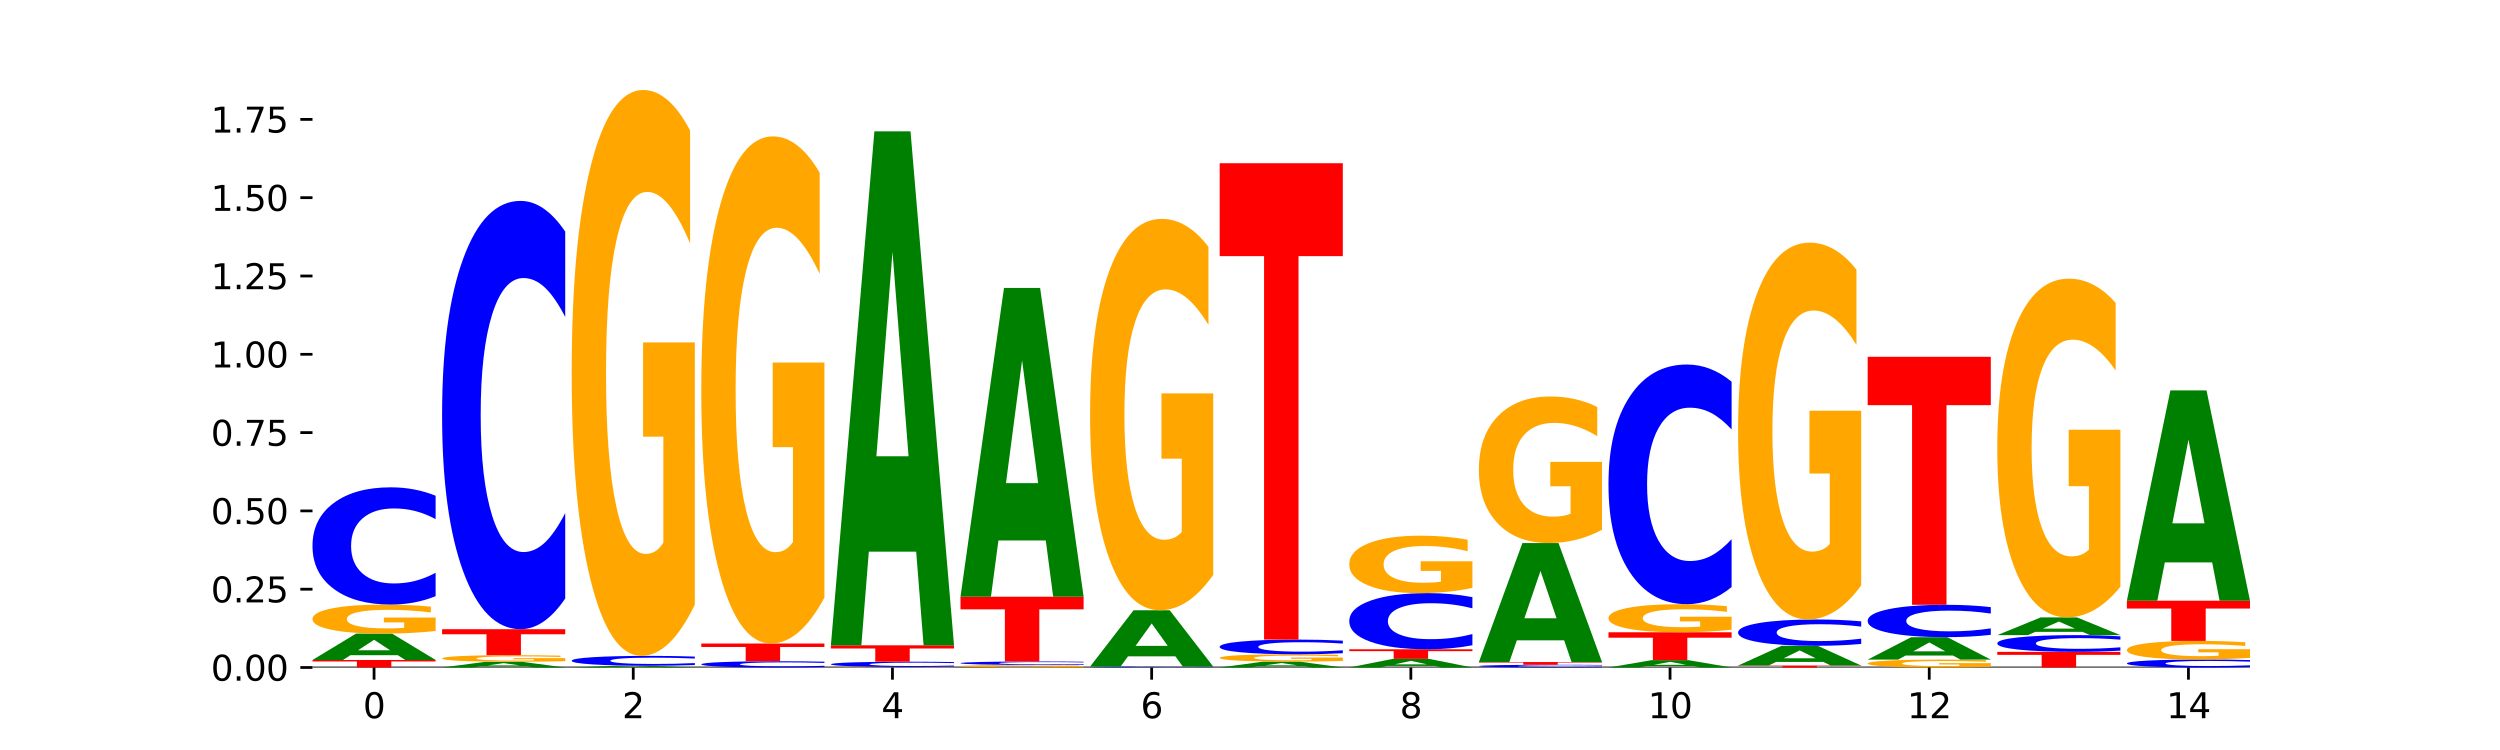 <?xml version="1.0" encoding="utf-8" standalone="no"?>
<!DOCTYPE svg PUBLIC "-//W3C//DTD SVG 1.1//EN"
  "http://www.w3.org/Graphics/SVG/1.1/DTD/svg11.dtd">
<svg xmlns:xlink="http://www.w3.org/1999/xlink" width="720pt" height="216pt" viewBox="0 0 720 216" xmlns="http://www.w3.org/2000/svg" version="1.1">
 <defs>
  <style type="text/css">*{stroke-linejoin: round; stroke-linecap: butt}</style>
 </defs>
 <g id="figure_1">
  <g id="patch_1">
   <path d="M 0 216 
L 720 216 
L 720 0 
L 0 0 
z
" style="fill: #ffffff"/>
  </g>
  <g id="axes_1">
   <g id="patch_2">
    <path d="M 90 192.24 
L 648 192.24 
L 648 25.92 
L 90 25.92 
z
" style="fill: #ffffff"/>
   </g>
   <g id="line2d_1">
    <path d="M 90 192.24 
L 648 192.24 
" clip-path="url(#p5163820b8a)" style="fill: none; stroke: #000000; stroke-width: 0.5; stroke-linecap: square"/>
   </g>
   <g id="patch_3">
    <path d="M 90 190.072 
L 125.458 190.072 
L 125.458 190.495 
L 112.701 190.495 
L 112.701 192.24 
L 102.781 192.24 
L 102.781 190.495 
L 90 190.495 
L 90 190.072 
z
" clip-path="url(#p5163820b8a)" style="fill: #ff0000"/>
   </g>
   <g id="patch_4">
    <path d="M 114.562 188.691 
L 100.925 188.691 
L 98.772 190.072 
L 90 190.072 
L 102.527 182.486 
L 112.931 182.486 
L 125.458 190.072 
L 116.693 190.072 
L 114.562 188.691 
z
M 103.1 187.283 
L 112.365 187.283 
L 107.74 184.265 
L 103.1 187.283 
z
" clip-path="url(#p5163820b8a)" style="fill: #008000"/>
   </g>
   <g id="patch_5">
    <path d="M 125.458 181.729 
Q 121.882 182.108 118.036 182.298 
Q 114.19 182.486 110.089 182.486 
Q 100.823 182.486 95.412 181.359 
Q 90 180.233 90 178.306 
Q 90 176.356 95.507 175.238 
Q 101.022 174.12 110.614 174.12 
Q 114.309 174.12 117.694 174.272 
Q 121.088 174.422 124.091 174.719 
L 124.091 176.387 
Q 120.992 176.005 117.925 175.817 
Q 114.857 175.627 111.774 175.627 
Q 106.068 175.627 102.977 176.321 
Q 99.886 177.015 99.886 178.306 
Q 99.886 179.584 102.866 180.283 
Q 105.846 180.979 111.329 180.979 
Q 112.823 180.979 114.102 180.939 
Q 115.382 180.898 116.399 180.812 
L 116.399 179.246 
L 110.558 179.246 
L 110.558 177.851 
L 125.458 177.851 
L 125.458 181.729 
z
" clip-path="url(#p5163820b8a)" style="fill: #ffa600"/>
   </g>
   <g id="patch_6">
    <path d="M 125.458 171.699 
Q 122.492 172.899 119.285 173.506 
Q 116.078 174.12 112.585 174.12 
Q 102.168 174.12 96.084 169.571 
Q 90 165.023 90 157.245 
Q 90 149.439 96.084 144.898 
Q 102.168 140.35 112.585 140.35 
Q 116.078 140.35 119.285 140.964 
Q 122.492 141.571 125.458 142.771 
L 125.458 149.502 
Q 122.465 147.912 119.562 147.172 
Q 116.658 146.433 113.451 146.433 
Q 107.698 146.433 104.401 149.314 
Q 101.114 152.188 101.114 157.245 
Q 101.114 162.282 104.401 165.163 
Q 107.698 168.037 113.451 168.037 
Q 116.658 168.037 119.562 167.297 
Q 122.465 166.551 125.458 164.96 
L 125.458 171.699 
z
" clip-path="url(#p5163820b8a)" style="fill: #0000ff"/>
   </g>
   <g id="patch_7">
    <path d="M 151.886 191.94 
L 138.25 191.94 
L 136.097 192.24 
L 127.324 192.24 
L 139.852 190.592 
L 150.255 190.592 
L 162.783 192.24 
L 154.018 192.24 
L 151.886 191.94 
z
M 140.425 191.634 
L 149.69 191.634 
L 145.064 190.978 
L 140.425 191.634 
z
" clip-path="url(#p5163820b8a)" style="fill: #008000"/>
   </g>
   <g id="patch_8">
    <path d="M 162.783 190.42 
Q 159.207 190.506 155.36 190.549 
Q 151.514 190.592 147.414 190.592 
Q 138.148 190.592 132.736 190.336 
Q 127.324 190.08 127.324 189.642 
Q 127.324 189.199 132.831 188.944 
Q 138.346 188.69 147.938 188.69 
Q 151.633 188.69 155.019 188.725 
Q 158.412 188.759 161.416 188.827 
L 161.416 189.206 
Q 158.317 189.119 155.249 189.076 
Q 152.182 189.033 149.098 189.033 
Q 143.393 189.033 140.301 189.191 
Q 137.21 189.348 137.21 189.642 
Q 137.21 189.932 140.19 190.091 
Q 143.17 190.249 148.653 190.249 
Q 150.147 190.249 151.427 190.24 
Q 152.706 190.231 153.723 190.211 
L 153.723 189.855 
L 147.883 189.855 
L 147.883 189.538 
L 162.783 189.538 
L 162.783 190.42 
z
" clip-path="url(#p5163820b8a)" style="fill: #ffa600"/>
   </g>
   <g id="patch_9">
    <path d="M 127.324 181.211 
L 162.783 181.211 
L 162.783 182.669 
L 150.026 182.669 
L 150.026 188.69 
L 140.106 188.69 
L 140.106 182.669 
L 127.324 182.669 
L 127.324 181.211 
z
" clip-path="url(#p5163820b8a)" style="fill: #ff0000"/>
   </g>
   <g id="patch_10">
    <path d="M 162.783 172.369 
Q 159.817 176.752 156.609 178.968 
Q 153.402 181.211 149.909 181.211 
Q 139.492 181.211 133.408 164.597 
Q 127.324 147.984 127.324 119.573 
Q 127.324 91.061 133.408 74.473 
Q 139.492 57.86 149.909 57.86 
Q 153.402 57.86 156.609 60.102 
Q 159.817 62.319 162.783 66.701 
L 162.783 91.29 
Q 159.79 85.48 156.886 82.779 
Q 153.983 80.079 150.776 80.079 
Q 145.022 80.079 141.726 90.602 
Q 138.438 101.1 138.438 119.573 
Q 138.438 137.97 141.726 148.494 
Q 145.022 158.992 150.776 158.992 
Q 153.983 158.992 156.886 156.291 
Q 159.79 153.564 162.783 147.755 
L 162.783 172.369 
z
" clip-path="url(#p5163820b8a)" style="fill: #0000ff"/>
   </g>
   <g id="patch_11">
    <path d="M 189.211 192.148 
L 175.574 192.148 
L 173.421 192.24 
L 164.649 192.24 
L 177.176 191.738 
L 187.58 191.738 
L 200.107 192.24 
L 191.342 192.24 
L 189.211 192.148 
z
M 177.749 192.055 
L 187.014 192.055 
L 182.389 191.855 
L 177.749 192.055 
z
" clip-path="url(#p5163820b8a)" style="fill: #008000"/>
   </g>
   <g id="patch_12">
    <path d="M 200.107 191.533 
Q 197.141 191.635 193.934 191.686 
Q 190.727 191.738 187.233 191.738 
Q 176.817 191.738 170.733 191.354 
Q 164.649 190.971 164.649 190.315 
Q 164.649 189.657 170.733 189.274 
Q 176.817 188.89 187.233 188.89 
Q 190.727 188.89 193.934 188.942 
Q 197.141 188.993 200.107 189.094 
L 200.107 189.662 
Q 197.114 189.528 194.211 189.465 
Q 191.307 189.403 188.1 189.403 
Q 182.347 189.403 179.05 189.646 
Q 175.762 189.888 175.762 190.315 
Q 175.762 190.739 179.05 190.982 
Q 182.347 191.225 188.1 191.225 
Q 191.307 191.225 194.211 191.162 
Q 197.114 191.099 200.107 190.965 
L 200.107 191.533 
z
" clip-path="url(#p5163820b8a)" style="fill: #0000ff"/>
   </g>
   <g id="patch_13">
    <path d="M 200.107 174.145 
Q 196.531 181.518 192.685 185.221 
Q 188.839 188.89 184.738 188.89 
Q 175.472 188.89 170.061 166.941 
Q 164.649 144.992 164.649 107.456 
Q 164.649 69.482 170.156 47.701 
Q 175.671 25.92 185.263 25.92 
Q 188.958 25.92 192.343 28.882 
Q 195.736 31.811 198.74 37.602 
L 198.74 70.088 
Q 195.641 62.648 192.574 58.979 
Q 189.506 55.275 186.423 55.275 
Q 180.717 55.275 177.626 68.809 
Q 174.535 82.308 174.535 107.456 
Q 174.535 132.367 177.515 145.968 
Q 180.495 159.535 185.978 159.535 
Q 187.472 159.535 188.751 158.76 
Q 190.031 157.952 191.048 156.269 
L 191.048 125.769 
L 185.207 125.769 
L 185.207 98.602 
L 200.107 98.602 
L 200.107 174.145 
z
" clip-path="url(#p5163820b8a)" style="fill: #ffa600"/>
   </g>
   <g id="patch_14">
    <path d="M 237.431 192.111 
Q 234.465 192.175 231.258 192.207 
Q 228.051 192.24 224.558 192.24 
Q 214.141 192.24 208.057 191.997 
Q 201.973 191.755 201.973 191.34 
Q 201.973 190.924 208.057 190.681 
Q 214.141 190.439 224.558 190.439 
Q 228.051 190.439 231.258 190.471 
Q 234.465 190.504 237.431 190.568 
L 237.431 190.927 
Q 234.439 190.842 231.535 190.803 
Q 228.632 190.763 225.424 190.763 
Q 219.671 190.763 216.375 190.917 
Q 213.087 191.07 213.087 191.34 
Q 213.087 191.609 216.375 191.762 
Q 219.671 191.916 225.424 191.916 
Q 228.632 191.916 231.535 191.876 
Q 234.439 191.836 237.431 191.751 
L 237.431 192.111 
z
" clip-path="url(#p5163820b8a)" style="fill: #0000ff"/>
   </g>
   <g id="patch_15">
    <path d="M 201.973 185.335 
L 237.431 185.335 
L 237.431 186.33 
L 224.675 186.33 
L 224.675 190.439 
L 214.755 190.439 
L 214.755 186.33 
L 201.973 186.33 
L 201.973 185.335 
z
" clip-path="url(#p5163820b8a)" style="fill: #ff0000"/>
   </g>
   <g id="patch_16">
    <path d="M 237.431 172.12 
Q 233.855 178.728 230.009 182.046 
Q 226.163 185.335 222.063 185.335 
Q 212.797 185.335 207.385 165.664 
Q 201.973 145.993 201.973 112.352 
Q 201.973 78.32 207.48 58.8 
Q 212.995 39.279 222.587 39.279 
Q 226.282 39.279 229.668 41.934 
Q 233.061 44.559 236.065 49.748 
L 236.065 78.863 
Q 232.965 72.195 229.898 68.907 
Q 226.831 65.588 223.747 65.588 
Q 218.041 65.588 214.95 77.716 
Q 211.859 89.815 211.859 112.352 
Q 211.859 134.679 214.839 146.868 
Q 217.819 159.026 223.302 159.026 
Q 224.796 159.026 226.076 158.332 
Q 227.355 157.608 228.372 156.1 
L 228.372 128.765 
L 222.531 128.765 
L 222.531 104.417 
L 237.431 104.417 
L 237.431 172.12 
z
" clip-path="url(#p5163820b8a)" style="fill: #ffa600"/>
   </g>
   <g id="patch_17">
    <path d="M 274.756 192.226 
Q 271.18 192.233 267.334 192.237 
Q 263.487 192.24 259.387 192.24 
Q 250.121 192.24 244.709 192.22 
Q 239.298 192.199 239.298 192.164 
Q 239.298 192.129 244.805 192.108 
Q 250.32 192.088 259.911 192.088 
Q 263.607 192.088 266.992 192.091 
Q 270.385 192.093 273.389 192.099 
L 273.389 192.129 
Q 270.29 192.122 267.222 192.119 
Q 264.155 192.115 261.072 192.115 
Q 255.366 192.115 252.275 192.128 
Q 249.183 192.141 249.183 192.164 
Q 249.183 192.187 252.163 192.2 
Q 255.143 192.213 260.627 192.213 
Q 262.121 192.213 263.4 192.212 
Q 264.679 192.211 265.697 192.21 
L 265.697 192.181 
L 259.856 192.181 
L 259.856 192.156 
L 274.756 192.156 
L 274.756 192.226 
z
" clip-path="url(#p5163820b8a)" style="fill: #ffa600"/>
   </g>
   <g id="patch_18">
    <path d="M 274.756 191.979 
Q 271.79 192.033 268.583 192.06 
Q 265.375 192.088 261.882 192.088 
Q 251.465 192.088 245.382 191.883 
Q 239.298 191.678 239.298 191.328 
Q 239.298 190.976 245.382 190.772 
Q 251.465 190.567 261.882 190.567 
Q 265.375 190.567 268.583 190.594 
Q 271.79 190.622 274.756 190.676 
L 274.756 190.979 
Q 271.763 190.907 268.86 190.874 
Q 265.956 190.841 262.749 190.841 
Q 256.995 190.841 253.699 190.97 
Q 250.411 191.1 250.411 191.328 
Q 250.411 191.555 253.699 191.684 
Q 256.995 191.814 262.749 191.814 
Q 265.956 191.814 268.86 191.781 
Q 271.763 191.747 274.756 191.675 
L 274.756 191.979 
z
" clip-path="url(#p5163820b8a)" style="fill: #0000ff"/>
   </g>
   <g id="patch_19">
    <path d="M 239.298 185.851 
L 274.756 185.851 
L 274.756 186.77 
L 261.999 186.77 
L 261.999 190.567 
L 252.079 190.567 
L 252.079 186.77 
L 239.298 186.77 
L 239.298 185.851 
z
" clip-path="url(#p5163820b8a)" style="fill: #ff0000"/>
   </g>
   <g id="patch_20">
    <path d="M 263.86 158.886 
L 250.223 158.886 
L 248.07 185.851 
L 239.298 185.851 
L 251.825 37.828 
L 262.228 37.828 
L 274.756 185.851 
L 265.991 185.851 
L 263.86 158.886 
z
M 252.398 131.413 
L 261.663 131.413 
L 257.038 72.534 
L 252.398 131.413 
z
" clip-path="url(#p5163820b8a)" style="fill: #008000"/>
   </g>
   <g id="patch_21">
    <path d="M 312.08 192.174 
Q 308.504 192.207 304.658 192.224 
Q 300.812 192.24 296.711 192.24 
Q 287.445 192.24 282.034 192.142 
Q 276.622 192.043 276.622 191.875 
Q 276.622 191.704 282.129 191.607 
Q 287.644 191.509 297.236 191.509 
Q 300.931 191.509 304.316 191.522 
Q 307.71 191.535 310.713 191.561 
L 310.713 191.707 
Q 307.614 191.674 304.547 191.657 
Q 301.479 191.64 298.396 191.64 
Q 292.69 191.64 289.599 191.701 
Q 286.508 191.762 286.508 191.875 
Q 286.508 191.986 289.488 192.047 
Q 292.468 192.108 297.951 192.108 
Q 299.445 192.108 300.724 192.105 
Q 302.004 192.101 303.021 192.094 
L 303.021 191.957 
L 297.18 191.957 
L 297.18 191.835 
L 312.08 191.835 
L 312.08 192.174 
z
" clip-path="url(#p5163820b8a)" style="fill: #ffa600"/>
   </g>
   <g id="patch_22">
    <path d="M 312.08 191.437 
Q 309.114 191.472 305.907 191.491 
Q 302.7 191.509 299.207 191.509 
Q 288.79 191.509 282.706 191.373 
Q 276.622 191.238 276.622 191.006 
Q 276.622 190.774 282.706 190.639 
Q 288.79 190.503 299.207 190.503 
Q 302.7 190.503 305.907 190.522 
Q 309.114 190.54 312.08 190.575 
L 312.08 190.776 
Q 309.087 190.729 306.184 190.707 
Q 303.28 190.684 300.073 190.684 
Q 294.32 190.684 291.023 190.77 
Q 287.736 190.856 287.736 191.006 
Q 287.736 191.156 291.023 191.242 
Q 294.32 191.328 300.073 191.328 
Q 303.28 191.328 306.184 191.306 
Q 309.087 191.283 312.08 191.236 
L 312.08 191.437 
z
" clip-path="url(#p5163820b8a)" style="fill: #0000ff"/>
   </g>
   <g id="patch_23">
    <path d="M 276.622 171.857 
L 312.08 171.857 
L 312.08 175.494 
L 299.324 175.494 
L 299.324 190.503 
L 289.404 190.503 
L 289.404 175.494 
L 276.622 175.494 
L 276.622 171.857 
z
" clip-path="url(#p5163820b8a)" style="fill: #ff0000"/>
   </g>
   <g id="patch_24">
    <path d="M 301.184 155.656 
L 287.547 155.656 
L 285.394 171.857 
L 276.622 171.857 
L 289.15 82.923 
L 299.553 82.923 
L 312.08 171.857 
L 303.315 171.857 
L 301.184 155.656 
z
M 289.722 139.15 
L 298.987 139.15 
L 294.362 103.775 
L 289.722 139.15 
z
" clip-path="url(#p5163820b8a)" style="fill: #008000"/>
   </g>
   <g id="patch_25">
    <path d="M 349.405 192.221 
Q 346.439 192.23 343.231 192.235 
Q 340.024 192.24 336.531 192.24 
Q 326.114 192.24 320.03 192.204 
Q 313.946 192.168 313.946 192.107 
Q 313.946 192.046 320.03 192.01 
Q 326.114 191.974 336.531 191.974 
Q 340.024 191.974 343.231 191.979 
Q 346.439 191.984 349.405 191.993 
L 349.405 192.046 
Q 346.412 192.034 343.508 192.028 
Q 340.605 192.022 337.398 192.022 
Q 331.644 192.022 328.348 192.045 
Q 325.06 192.067 325.06 192.107 
Q 325.06 192.147 328.348 192.169 
Q 331.644 192.192 337.398 192.192 
Q 340.605 192.192 343.508 192.186 
Q 346.412 192.18 349.405 192.168 
L 349.405 192.221 
z
" clip-path="url(#p5163820b8a)" style="fill: #0000ff"/>
   </g>
   <g id="patch_26">
    <path d="M 338.508 189.02 
L 324.872 189.02 
L 322.719 191.974 
L 313.946 191.974 
L 326.474 175.757 
L 336.877 175.757 
L 349.405 191.974 
L 340.64 191.974 
L 338.508 189.02 
z
M 327.047 186.01 
L 336.312 186.01 
L 331.686 179.559 
L 327.047 186.01 
z
" clip-path="url(#p5163820b8a)" style="fill: #008000"/>
   </g>
   <g id="patch_27">
    <path d="M 349.405 165.558 
Q 345.829 170.658 341.982 173.219 
Q 338.136 175.757 334.036 175.757 
Q 324.77 175.757 319.358 160.575 
Q 313.946 145.394 313.946 119.431 
Q 313.946 93.166 319.454 78.101 
Q 324.969 63.036 334.56 63.036 
Q 338.255 63.036 341.641 65.085 
Q 345.034 67.11 348.038 71.115 
L 348.038 93.585 
Q 344.939 88.439 341.871 85.901 
Q 338.804 83.34 335.72 83.34 
Q 330.015 83.34 326.923 92.7 
Q 323.832 102.038 323.832 119.431 
Q 323.832 136.662 326.812 146.069 
Q 329.792 155.453 335.275 155.453 
Q 336.769 155.453 338.049 154.917 
Q 339.328 154.358 340.345 153.194 
L 340.345 132.098 
L 334.505 132.098 
L 334.505 113.307 
L 349.405 113.307 
L 349.405 165.558 
z
" clip-path="url(#p5163820b8a)" style="fill: #ffa600"/>
   </g>
   <g id="patch_28">
    <path d="M 375.833 191.932 
L 362.196 191.932 
L 360.043 192.24 
L 351.271 192.24 
L 363.798 190.548 
L 374.202 190.548 
L 386.729 192.24 
L 377.964 192.24 
L 375.833 191.932 
z
M 364.371 191.618 
L 373.636 191.618 
L 369.011 190.945 
L 364.371 191.618 
z
" clip-path="url(#p5163820b8a)" style="fill: #008000"/>
   </g>
   <g id="patch_29">
    <path d="M 386.729 190.357 
Q 383.153 190.452 379.307 190.5 
Q 375.461 190.548 371.36 190.548 
Q 362.094 190.548 356.683 190.263 
Q 351.271 189.978 351.271 189.491 
Q 351.271 188.998 356.778 188.716 
Q 362.293 188.433 371.885 188.433 
Q 375.58 188.433 378.965 188.472 
Q 382.358 188.51 385.362 188.585 
L 385.362 189.006 
Q 382.263 188.91 379.196 188.862 
Q 376.128 188.814 373.045 188.814 
Q 367.339 188.814 364.248 188.99 
Q 361.157 189.165 361.157 189.491 
Q 361.157 189.815 364.137 189.991 
Q 367.117 190.167 372.6 190.167 
Q 374.094 190.167 375.373 190.157 
Q 376.653 190.147 377.67 190.125 
L 377.67 189.729 
L 371.829 189.729 
L 371.829 189.376 
L 386.729 189.376 
L 386.729 190.357 
z
" clip-path="url(#p5163820b8a)" style="fill: #ffa600"/>
   </g>
   <g id="patch_30">
    <path d="M 386.729 188.13 
Q 383.763 188.28 380.556 188.356 
Q 377.349 188.433 373.856 188.433 
Q 363.439 188.433 357.355 187.863 
Q 351.271 187.294 351.271 186.319 
Q 351.271 185.342 357.355 184.773 
Q 363.439 184.203 373.856 184.203 
Q 377.349 184.203 380.556 184.28 
Q 383.763 184.356 386.729 184.506 
L 386.729 185.35 
Q 383.736 185.15 380.833 185.058 
Q 377.929 184.965 374.722 184.965 
Q 368.969 184.965 365.672 185.326 
Q 362.385 185.686 362.385 186.319 
Q 362.385 186.95 365.672 187.311 
Q 368.969 187.671 374.722 187.671 
Q 377.929 187.671 380.833 187.579 
Q 383.736 187.485 386.729 187.286 
L 386.729 188.13 
z
" clip-path="url(#p5163820b8a)" style="fill: #0000ff"/>
   </g>
   <g id="patch_31">
    <path d="M 351.271 47.01 
L 386.729 47.01 
L 386.729 73.767 
L 373.972 73.767 
L 373.972 184.203 
L 364.052 184.203 
L 364.052 73.767 
L 351.271 73.767 
L 351.271 47.01 
z
" clip-path="url(#p5163820b8a)" style="fill: #ff0000"/>
   </g>
   <g id="patch_32">
    <path d="M 413.157 191.787 
L 399.521 191.787 
L 397.367 192.24 
L 388.595 192.24 
L 401.123 189.752 
L 411.526 189.752 
L 424.054 192.24 
L 415.289 192.24 
L 413.157 191.787 
z
M 401.695 191.325 
L 410.961 191.325 
L 406.335 190.335 
L 401.695 191.325 
z
" clip-path="url(#p5163820b8a)" style="fill: #008000"/>
   </g>
   <g id="patch_33">
    <path d="M 388.595 186.994 
L 424.054 186.994 
L 424.054 187.532 
L 411.297 187.532 
L 411.297 189.752 
L 401.377 189.752 
L 401.377 187.532 
L 388.595 187.532 
L 388.595 186.994 
z
" clip-path="url(#p5163820b8a)" style="fill: #ff0000"/>
   </g>
   <g id="patch_34">
    <path d="M 424.054 185.835 
Q 421.087 186.409 417.88 186.7 
Q 414.673 186.994 411.18 186.994 
Q 400.763 186.994 394.679 184.816 
Q 388.595 182.637 388.595 178.912 
Q 388.595 175.173 394.679 172.998 
Q 400.763 170.819 411.18 170.819 
Q 414.673 170.819 417.88 171.113 
Q 421.087 171.404 424.054 171.978 
L 424.054 175.203 
Q 421.061 174.441 418.157 174.087 
Q 415.254 173.733 412.047 173.733 
Q 406.293 173.733 402.997 175.113 
Q 399.709 176.489 399.709 178.912 
Q 399.709 181.324 402.997 182.704 
Q 406.293 184.08 412.047 184.08 
Q 415.254 184.08 418.157 183.726 
Q 421.061 183.369 424.054 182.607 
L 424.054 185.835 
z
" clip-path="url(#p5163820b8a)" style="fill: #0000ff"/>
   </g>
   <g id="patch_35">
    <path d="M 424.054 169.322 
Q 420.477 170.071 416.631 170.447 
Q 412.785 170.819 408.685 170.819 
Q 399.419 170.819 394.007 168.591 
Q 388.595 166.362 388.595 162.552 
Q 388.595 158.697 394.102 156.485 
Q 399.617 154.274 409.209 154.274 
Q 412.904 154.274 416.29 154.575 
Q 419.683 154.872 422.687 155.46 
L 422.687 158.758 
Q 419.587 158.003 416.52 157.63 
Q 413.453 157.254 410.369 157.254 
Q 404.664 157.254 401.572 158.628 
Q 398.481 159.999 398.481 162.552 
Q 398.481 165.081 401.461 166.462 
Q 404.441 167.839 409.924 167.839 
Q 411.418 167.839 412.698 167.76 
Q 413.977 167.678 414.994 167.507 
L 414.994 164.411 
L 409.153 164.411 
L 409.153 161.653 
L 424.054 161.653 
L 424.054 169.322 
z
" clip-path="url(#p5163820b8a)" style="fill: #ffa600"/>
   </g>
   <g id="patch_36">
    <path d="M 461.378 192.184 
Q 458.412 192.212 455.205 192.226 
Q 451.997 192.24 448.504 192.24 
Q 438.088 192.24 432.004 192.134 
Q 425.92 192.028 425.92 191.847 
Q 425.92 191.666 432.004 191.56 
Q 438.088 191.454 448.504 191.454 
Q 451.997 191.454 455.205 191.468 
Q 458.412 191.482 461.378 191.51 
L 461.378 191.667 
Q 458.385 191.63 455.482 191.613 
Q 452.578 191.596 449.371 191.596 
Q 443.618 191.596 440.321 191.663 
Q 437.033 191.73 437.033 191.847 
Q 437.033 191.964 440.321 192.032 
Q 443.618 192.098 449.371 192.098 
Q 452.578 192.098 455.482 192.081 
Q 458.385 192.064 461.378 192.027 
L 461.378 192.184 
z
" clip-path="url(#p5163820b8a)" style="fill: #0000ff"/>
   </g>
   <g id="patch_37">
    <path d="M 425.92 190.668 
L 461.378 190.668 
L 461.378 190.821 
L 448.621 190.821 
L 448.621 191.454 
L 438.701 191.454 
L 438.701 190.821 
L 425.92 190.821 
L 425.92 190.668 
z
" clip-path="url(#p5163820b8a)" style="fill: #ff0000"/>
   </g>
   <g id="patch_38">
    <path d="M 450.482 184.425 
L 436.845 184.425 
L 434.692 190.668 
L 425.92 190.668 
L 438.447 156.398 
L 448.85 156.398 
L 461.378 190.668 
L 452.613 190.668 
L 450.482 184.425 
z
M 439.02 178.065 
L 448.285 178.065 
L 443.66 164.433 
L 439.02 178.065 
z
" clip-path="url(#p5163820b8a)" style="fill: #008000"/>
   </g>
   <g id="patch_39">
    <path d="M 461.378 152.579 
Q 457.802 154.488 453.956 155.447 
Q 450.11 156.398 446.009 156.398 
Q 436.743 156.398 431.331 150.713 
Q 425.92 145.028 425.92 135.306 
Q 425.92 125.471 431.427 119.83 
Q 436.942 114.188 446.533 114.188 
Q 450.229 114.188 453.614 114.956 
Q 457.007 115.714 460.011 117.214 
L 460.011 125.628 
Q 456.912 123.701 453.844 122.751 
Q 450.777 121.792 447.694 121.792 
Q 441.988 121.792 438.897 125.297 
Q 435.805 128.793 435.805 135.306 
Q 435.805 141.758 438.785 145.281 
Q 441.765 148.795 447.249 148.795 
Q 448.743 148.795 450.022 148.594 
Q 451.302 148.385 452.319 147.949 
L 452.319 140.049 
L 446.478 140.049 
L 446.478 133.013 
L 461.378 133.013 
L 461.378 152.579 
z
" clip-path="url(#p5163820b8a)" style="fill: #ffa600"/>
   </g>
   <g id="patch_40">
    <path d="M 487.806 191.852 
L 474.169 191.852 
L 472.016 192.24 
L 463.244 192.24 
L 475.772 190.112 
L 486.175 190.112 
L 498.702 192.24 
L 489.937 192.24 
L 487.806 191.852 
z
M 476.344 191.457 
L 485.609 191.457 
L 480.984 190.611 
L 476.344 191.457 
z
" clip-path="url(#p5163820b8a)" style="fill: #008000"/>
   </g>
   <g id="patch_41">
    <path d="M 463.244 182.095 
L 498.702 182.095 
L 498.702 183.659 
L 485.946 183.659 
L 485.946 190.112 
L 476.026 190.112 
L 476.026 183.659 
L 463.244 183.659 
L 463.244 182.095 
z
" clip-path="url(#p5163820b8a)" style="fill: #ff0000"/>
   </g>
   <g id="patch_42">
    <path d="M 498.702 181.364 
Q 495.126 181.73 491.28 181.913 
Q 487.434 182.095 483.333 182.095 
Q 474.068 182.095 468.656 181.006 
Q 463.244 179.917 463.244 178.054 
Q 463.244 176.17 468.751 175.089 
Q 474.266 174.008 483.858 174.008 
Q 487.553 174.008 490.938 174.155 
Q 494.332 174.301 497.336 174.588 
L 497.336 176.2 
Q 494.236 175.831 491.169 175.649 
Q 488.101 175.465 485.018 175.465 
Q 479.312 175.465 476.221 176.137 
Q 473.13 176.806 473.13 178.054 
Q 473.13 179.291 476.11 179.965 
Q 479.09 180.639 484.573 180.639 
Q 486.067 180.639 487.347 180.6 
Q 488.626 180.56 489.643 180.477 
L 489.643 178.963 
L 483.802 178.963 
L 483.802 177.615 
L 498.702 177.615 
L 498.702 181.364 
z
" clip-path="url(#p5163820b8a)" style="fill: #ffa600"/>
   </g>
   <g id="patch_43">
    <path d="M 498.702 169.06 
Q 495.736 171.513 492.529 172.753 
Q 489.322 174.008 485.829 174.008 
Q 475.412 174.008 469.328 164.712 
Q 463.244 155.415 463.244 139.517 
Q 463.244 123.562 469.328 114.279 
Q 475.412 104.983 485.829 104.983 
Q 489.322 104.983 492.529 106.237 
Q 495.736 107.478 498.702 109.93 
L 498.702 123.69 
Q 495.71 120.439 492.806 118.928 
Q 489.903 117.416 486.695 117.416 
Q 480.942 117.416 477.645 123.305 
Q 474.358 129.179 474.358 139.517 
Q 474.358 149.811 477.645 155.7 
Q 480.942 161.575 486.695 161.575 
Q 489.903 161.575 492.806 160.063 
Q 495.71 158.538 498.702 155.287 
L 498.702 169.06 
z
" clip-path="url(#p5163820b8a)" style="fill: #0000ff"/>
   </g>
   <g id="patch_44">
    <path d="M 500.569 191.682 
L 536.027 191.682 
L 536.027 191.791 
L 523.27 191.791 
L 523.27 192.24 
L 513.35 192.24 
L 513.35 191.791 
L 500.569 191.791 
L 500.569 191.682 
z
" clip-path="url(#p5163820b8a)" style="fill: #ff0000"/>
   </g>
   <g id="patch_45">
    <path d="M 525.13 190.646 
L 511.494 190.646 
L 509.341 191.682 
L 500.569 191.682 
L 513.096 185.994 
L 523.499 185.994 
L 536.027 191.682 
L 527.262 191.682 
L 525.13 190.646 
z
M 513.669 189.59 
L 522.934 189.59 
L 518.309 187.328 
L 513.669 189.59 
z
" clip-path="url(#p5163820b8a)" style="fill: #008000"/>
   </g>
   <g id="patch_46">
    <path d="M 536.027 185.45 
Q 533.061 185.72 529.854 185.856 
Q 526.646 185.994 523.153 185.994 
Q 512.736 185.994 506.652 184.973 
Q 500.569 183.951 500.569 182.204 
Q 500.569 180.451 506.652 179.431 
Q 512.736 178.41 523.153 178.41 
Q 526.646 178.41 529.854 178.548 
Q 533.061 178.684 536.027 178.953 
L 536.027 180.465 
Q 533.034 180.108 530.13 179.942 
Q 527.227 179.776 524.02 179.776 
Q 518.266 179.776 514.97 180.423 
Q 511.682 181.068 511.682 182.204 
Q 511.682 183.335 514.97 183.982 
Q 518.266 184.628 524.02 184.628 
Q 527.227 184.628 530.13 184.462 
Q 533.034 184.294 536.027 183.937 
L 536.027 185.45 
z
" clip-path="url(#p5163820b8a)" style="fill: #0000ff"/>
   </g>
   <g id="patch_47">
    <path d="M 536.027 168.591 
Q 532.451 173.5 528.605 175.966 
Q 524.758 178.41 520.658 178.41 
Q 511.392 178.41 505.98 163.793 
Q 500.569 149.177 500.569 124.182 
Q 500.569 98.895 506.076 84.39 
Q 511.591 69.886 521.182 69.886 
Q 524.878 69.886 528.263 71.859 
Q 531.656 73.809 534.66 77.665 
L 534.66 99.298 
Q 531.561 94.344 528.493 91.9 
Q 525.426 89.434 522.343 89.434 
Q 516.637 89.434 513.546 98.446 
Q 510.454 107.436 510.454 124.182 
Q 510.454 140.771 513.434 149.827 
Q 516.414 158.862 521.898 158.862 
Q 523.391 158.862 524.671 158.346 
Q 525.95 157.808 526.968 156.687 
L 526.968 136.377 
L 521.127 136.377 
L 521.127 118.286 
L 536.027 118.286 
L 536.027 168.591 
z
" clip-path="url(#p5163820b8a)" style="fill: #ffa600"/>
   </g>
   <g id="patch_48">
    <path d="M 573.351 192.034 
Q 569.775 192.137 565.929 192.189 
Q 562.083 192.24 557.982 192.24 
Q 548.716 192.24 543.305 191.934 
Q 537.893 191.627 537.893 191.103 
Q 537.893 190.573 543.4 190.268 
Q 548.915 189.964 558.507 189.964 
Q 562.202 189.964 565.587 190.006 
Q 568.98 190.047 571.984 190.127 
L 571.984 190.581 
Q 568.885 190.477 565.818 190.426 
Q 562.75 190.374 559.667 190.374 
Q 553.961 190.374 550.87 190.563 
Q 547.779 190.752 547.779 191.103 
Q 547.779 191.451 550.759 191.641 
Q 553.739 191.83 559.222 191.83 
Q 560.716 191.83 561.995 191.819 
Q 563.275 191.808 564.292 191.784 
L 564.292 191.359 
L 558.451 191.359 
L 558.451 190.979 
L 573.351 190.979 
L 573.351 192.034 
z
" clip-path="url(#p5163820b8a)" style="fill: #ffa600"/>
   </g>
   <g id="patch_49">
    <path d="M 562.455 188.788 
L 548.818 188.788 
L 546.665 189.964 
L 537.893 189.964 
L 550.42 183.505 
L 560.824 183.505 
L 573.351 189.964 
L 564.586 189.964 
L 562.455 188.788 
z
M 550.993 187.589 
L 560.258 187.589 
L 555.633 185.019 
L 550.993 187.589 
z
" clip-path="url(#p5163820b8a)" style="fill: #008000"/>
   </g>
   <g id="patch_50">
    <path d="M 573.351 182.836 
Q 570.385 183.168 567.178 183.335 
Q 563.971 183.505 560.478 183.505 
Q 550.061 183.505 543.977 182.249 
Q 537.893 180.993 537.893 178.846 
Q 537.893 176.691 543.977 175.437 
Q 550.061 174.182 560.478 174.182 
Q 563.971 174.182 567.178 174.351 
Q 570.385 174.519 573.351 174.85 
L 573.351 176.708 
Q 570.358 176.269 567.455 176.065 
Q 564.551 175.861 561.344 175.861 
Q 555.591 175.861 552.294 176.656 
Q 549.007 177.45 549.007 178.846 
Q 549.007 180.236 552.294 181.032 
Q 555.591 181.825 561.344 181.825 
Q 564.551 181.825 567.455 181.621 
Q 570.358 181.415 573.351 180.976 
L 573.351 182.836 
z
" clip-path="url(#p5163820b8a)" style="fill: #0000ff"/>
   </g>
   <g id="patch_51">
    <path d="M 537.893 102.757 
L 573.351 102.757 
L 573.351 116.687 
L 560.594 116.687 
L 560.594 174.182 
L 550.674 174.182 
L 550.674 116.687 
L 537.893 116.687 
L 537.893 102.757 
z
" clip-path="url(#p5163820b8a)" style="fill: #ff0000"/>
   </g>
   <g id="patch_52">
    <path d="M 575.217 187.729 
L 610.676 187.729 
L 610.676 188.609 
L 597.919 188.609 
L 597.919 192.24 
L 587.999 192.24 
L 587.999 188.609 
L 575.217 188.609 
L 575.217 187.729 
z
" clip-path="url(#p5163820b8a)" style="fill: #ff0000"/>
   </g>
   <g id="patch_53">
    <path d="M 610.676 187.384 
Q 607.71 187.555 604.502 187.641 
Q 601.295 187.729 597.802 187.729 
Q 587.385 187.729 581.301 187.081 
Q 575.217 186.433 575.217 185.324 
Q 575.217 184.212 581.301 183.565 
Q 587.385 182.917 597.802 182.917 
Q 601.295 182.917 604.502 183.004 
Q 607.71 183.091 610.676 183.262 
L 610.676 184.221 
Q 607.683 183.994 604.779 183.889 
Q 601.876 183.783 598.669 183.783 
Q 592.915 183.783 589.619 184.194 
Q 586.331 184.604 586.331 185.324 
Q 586.331 186.042 589.619 186.452 
Q 592.915 186.862 598.669 186.862 
Q 601.876 186.862 604.779 186.757 
Q 607.683 186.65 610.676 186.424 
L 610.676 187.384 
z
" clip-path="url(#p5163820b8a)" style="fill: #0000ff"/>
   </g>
   <g id="patch_54">
    <path d="M 599.779 181.985 
L 586.143 181.985 
L 583.99 182.917 
L 575.217 182.917 
L 587.745 177.804 
L 598.148 177.804 
L 610.676 182.917 
L 601.911 182.917 
L 599.779 181.985 
z
M 588.318 181.036 
L 597.583 181.036 
L 592.957 179.003 
L 588.318 181.036 
z
" clip-path="url(#p5163820b8a)" style="fill: #008000"/>
   </g>
   <g id="patch_55">
    <path d="M 610.676 168.978 
Q 607.1 173.391 603.253 175.608 
Q 599.407 177.804 595.307 177.804 
Q 586.041 177.804 580.629 164.666 
Q 575.217 151.529 575.217 129.062 
Q 575.217 106.333 580.724 93.296 
Q 586.239 80.259 595.831 80.259 
Q 599.526 80.259 602.912 82.032 
Q 606.305 83.785 609.309 87.251 
L 609.309 106.696 
Q 606.21 102.242 603.142 100.046 
Q 600.075 97.83 596.991 97.83 
Q 591.286 97.83 588.194 105.93 
Q 585.103 114.01 585.103 129.062 
Q 585.103 143.972 588.083 152.113 
Q 591.063 160.233 596.546 160.233 
Q 598.04 160.233 599.32 159.77 
Q 600.599 159.286 601.616 158.279 
L 601.616 140.023 
L 595.776 140.023 
L 595.776 123.762 
L 610.676 123.762 
L 610.676 168.978 
z
" clip-path="url(#p5163820b8a)" style="fill: #ffa600"/>
   </g>
   <g id="patch_56">
    <path d="M 648 192.075 
Q 645.034 192.157 641.827 192.198 
Q 638.62 192.24 635.126 192.24 
Q 624.71 192.24 618.626 191.93 
Q 612.542 191.62 612.542 191.089 
Q 612.542 190.556 618.626 190.247 
Q 624.71 189.936 635.126 189.936 
Q 638.62 189.936 641.827 189.978 
Q 645.034 190.02 648 190.102 
L 648 190.561 
Q 645.007 190.452 642.104 190.402 
Q 639.2 190.351 635.993 190.351 
Q 630.24 190.351 626.943 190.548 
Q 623.655 190.744 623.655 191.089 
Q 623.655 191.433 626.943 191.629 
Q 630.24 191.825 635.993 191.825 
Q 639.2 191.825 642.104 191.775 
Q 645.007 191.724 648 191.615 
L 648 192.075 
z
" clip-path="url(#p5163820b8a)" style="fill: #0000ff"/>
   </g>
   <g id="patch_57">
    <path d="M 648 189.452 
Q 644.424 189.694 640.578 189.816 
Q 636.732 189.936 632.631 189.936 
Q 623.365 189.936 617.954 189.215 
Q 612.542 188.494 612.542 187.261 
Q 612.542 186.013 618.049 185.298 
Q 623.564 184.582 633.156 184.582 
Q 636.851 184.582 640.236 184.68 
Q 643.629 184.776 646.633 184.966 
L 646.633 186.033 
Q 643.534 185.789 640.467 185.668 
Q 637.399 185.547 634.316 185.547 
Q 628.61 185.547 625.519 185.991 
Q 622.428 186.435 622.428 187.261 
Q 622.428 188.079 625.408 188.526 
Q 628.388 188.972 633.871 188.972 
Q 635.365 188.972 636.644 188.947 
Q 637.924 188.92 638.941 188.865 
L 638.941 187.863 
L 633.1 187.863 
L 633.1 186.97 
L 648 186.97 
L 648 189.452 
z
" clip-path="url(#p5163820b8a)" style="fill: #ffa600"/>
   </g>
   <g id="patch_58">
    <path d="M 612.542 173.002 
L 648 173.002 
L 648 175.261 
L 635.243 175.261 
L 635.243 184.582 
L 625.323 184.582 
L 625.323 175.261 
L 612.542 175.261 
L 612.542 173.002 
z
" clip-path="url(#p5163820b8a)" style="fill: #ff0000"/>
   </g>
   <g id="patch_59">
    <path d="M 637.104 161.967 
L 623.467 161.967 
L 621.314 173.002 
L 612.542 173.002 
L 625.069 112.426 
L 635.473 112.426 
L 648 173.002 
L 639.235 173.002 
L 637.104 161.967 
z
M 625.642 150.724 
L 634.907 150.724 
L 630.282 126.628 
L 625.642 150.724 
z
" clip-path="url(#p5163820b8a)" style="fill: #008000"/>
   </g>
   <g id="matplotlib.axis_1">
    <g id="xtick_1">
     <g id="line2d_2">
      <defs>
       <path id="meddb6ead30" d="M 0 0 
L 0 3.5 
" style="stroke: #000000; stroke-width: 0.8"/>
      </defs>
      <g>
       <use xlink:href="#meddb6ead30" x="107.729" y="192.24" style="stroke: #000000; stroke-width: 0.8"/>
      </g>
     </g>
     <g id="text_1">
      <!-- 0 -->
      <g transform="translate(104.548 206.838) scale(0.1 -0.1)">
       <defs>
        <path id="DejaVuSans-30" d="M 2034 4250 
Q 1547 4250 1301 3770 
Q 1056 3291 1056 2328 
Q 1056 1369 1301 889 
Q 1547 409 2034 409 
Q 2525 409 2770 889 
Q 3016 1369 3016 2328 
Q 3016 3291 2770 3770 
Q 2525 4250 2034 4250 
z
M 2034 4750 
Q 2819 4750 3233 4129 
Q 3647 3509 3647 2328 
Q 3647 1150 3233 529 
Q 2819 -91 2034 -91 
Q 1250 -91 836 529 
Q 422 1150 422 2328 
Q 422 3509 836 4129 
Q 1250 4750 2034 4750 
z
" transform="scale(0.016)"/>
       </defs>
       <use xlink:href="#DejaVuSans-30"/>
      </g>
     </g>
    </g>
    <g id="xtick_2">
     <g id="line2d_3">
      <g>
       <use xlink:href="#meddb6ead30" x="182.378" y="192.24" style="stroke: #000000; stroke-width: 0.8"/>
      </g>
     </g>
     <g id="text_2">
      <!-- 2 -->
      <g transform="translate(179.197 206.838) scale(0.1 -0.1)">
       <defs>
        <path id="DejaVuSans-32" d="M 1228 531 
L 3431 531 
L 3431 0 
L 469 0 
L 469 531 
Q 828 903 1448 1529 
Q 2069 2156 2228 2338 
Q 2531 2678 2651 2914 
Q 2772 3150 2772 3378 
Q 2772 3750 2511 3984 
Q 2250 4219 1831 4219 
Q 1534 4219 1204 4116 
Q 875 4013 500 3803 
L 500 4441 
Q 881 4594 1212 4672 
Q 1544 4750 1819 4750 
Q 2544 4750 2975 4387 
Q 3406 4025 3406 3419 
Q 3406 3131 3298 2873 
Q 3191 2616 2906 2266 
Q 2828 2175 2409 1742 
Q 1991 1309 1228 531 
z
" transform="scale(0.016)"/>
       </defs>
       <use xlink:href="#DejaVuSans-32"/>
      </g>
     </g>
    </g>
    <g id="xtick_3">
     <g id="line2d_4">
      <g>
       <use xlink:href="#meddb6ead30" x="257.027" y="192.24" style="stroke: #000000; stroke-width: 0.8"/>
      </g>
     </g>
     <g id="text_3">
      <!-- 4 -->
      <g transform="translate(253.846 206.838) scale(0.1 -0.1)">
       <defs>
        <path id="DejaVuSans-34" d="M 2419 4116 
L 825 1625 
L 2419 1625 
L 2419 4116 
z
M 2253 4666 
L 3047 4666 
L 3047 1625 
L 3713 1625 
L 3713 1100 
L 3047 1100 
L 3047 0 
L 2419 0 
L 2419 1100 
L 313 1100 
L 313 1709 
L 2253 4666 
z
" transform="scale(0.016)"/>
       </defs>
       <use xlink:href="#DejaVuSans-34"/>
      </g>
     </g>
    </g>
    <g id="xtick_4">
     <g id="line2d_5">
      <g>
       <use xlink:href="#meddb6ead30" x="331.676" y="192.24" style="stroke: #000000; stroke-width: 0.8"/>
      </g>
     </g>
     <g id="text_4">
      <!-- 6 -->
      <g transform="translate(328.494 206.838) scale(0.1 -0.1)">
       <defs>
        <path id="DejaVuSans-36" d="M 2113 2584 
Q 1688 2584 1439 2293 
Q 1191 2003 1191 1497 
Q 1191 994 1439 701 
Q 1688 409 2113 409 
Q 2538 409 2786 701 
Q 3034 994 3034 1497 
Q 3034 2003 2786 2293 
Q 2538 2584 2113 2584 
z
M 3366 4563 
L 3366 3988 
Q 3128 4100 2886 4159 
Q 2644 4219 2406 4219 
Q 1781 4219 1451 3797 
Q 1122 3375 1075 2522 
Q 1259 2794 1537 2939 
Q 1816 3084 2150 3084 
Q 2853 3084 3261 2657 
Q 3669 2231 3669 1497 
Q 3669 778 3244 343 
Q 2819 -91 2113 -91 
Q 1303 -91 875 529 
Q 447 1150 447 2328 
Q 447 3434 972 4092 
Q 1497 4750 2381 4750 
Q 2619 4750 2861 4703 
Q 3103 4656 3366 4563 
z
" transform="scale(0.016)"/>
       </defs>
       <use xlink:href="#DejaVuSans-36"/>
      </g>
     </g>
    </g>
    <g id="xtick_5">
     <g id="line2d_6">
      <g>
       <use xlink:href="#meddb6ead30" x="406.324" y="192.24" style="stroke: #000000; stroke-width: 0.8"/>
      </g>
     </g>
     <g id="text_5">
      <!-- 8 -->
      <g transform="translate(403.143 206.838) scale(0.1 -0.1)">
       <defs>
        <path id="DejaVuSans-38" d="M 2034 2216 
Q 1584 2216 1326 1975 
Q 1069 1734 1069 1313 
Q 1069 891 1326 650 
Q 1584 409 2034 409 
Q 2484 409 2743 651 
Q 3003 894 3003 1313 
Q 3003 1734 2745 1975 
Q 2488 2216 2034 2216 
z
M 1403 2484 
Q 997 2584 770 2862 
Q 544 3141 544 3541 
Q 544 4100 942 4425 
Q 1341 4750 2034 4750 
Q 2731 4750 3128 4425 
Q 3525 4100 3525 3541 
Q 3525 3141 3298 2862 
Q 3072 2584 2669 2484 
Q 3125 2378 3379 2068 
Q 3634 1759 3634 1313 
Q 3634 634 3220 271 
Q 2806 -91 2034 -91 
Q 1263 -91 848 271 
Q 434 634 434 1313 
Q 434 1759 690 2068 
Q 947 2378 1403 2484 
z
M 1172 3481 
Q 1172 3119 1398 2916 
Q 1625 2713 2034 2713 
Q 2441 2713 2670 2916 
Q 2900 3119 2900 3481 
Q 2900 3844 2670 4047 
Q 2441 4250 2034 4250 
Q 1625 4250 1398 4047 
Q 1172 3844 1172 3481 
z
" transform="scale(0.016)"/>
       </defs>
       <use xlink:href="#DejaVuSans-38"/>
      </g>
     </g>
    </g>
    <g id="xtick_6">
     <g id="line2d_7">
      <g>
       <use xlink:href="#meddb6ead30" x="480.973" y="192.24" style="stroke: #000000; stroke-width: 0.8"/>
      </g>
     </g>
     <g id="text_6">
      <!-- 10 -->
      <g transform="translate(474.611 206.838) scale(0.1 -0.1)">
       <defs>
        <path id="DejaVuSans-31" d="M 794 531 
L 1825 531 
L 1825 4091 
L 703 3866 
L 703 4441 
L 1819 4666 
L 2450 4666 
L 2450 531 
L 3481 531 
L 3481 0 
L 794 0 
L 794 531 
z
" transform="scale(0.016)"/>
       </defs>
       <use xlink:href="#DejaVuSans-31"/>
       <use xlink:href="#DejaVuSans-30" x="63.623"/>
      </g>
     </g>
    </g>
    <g id="xtick_7">
     <g id="line2d_8">
      <g>
       <use xlink:href="#meddb6ead30" x="555.622" y="192.24" style="stroke: #000000; stroke-width: 0.8"/>
      </g>
     </g>
     <g id="text_7">
      <!-- 12 -->
      <g transform="translate(549.26 206.838) scale(0.1 -0.1)">
       <use xlink:href="#DejaVuSans-31"/>
       <use xlink:href="#DejaVuSans-32" x="63.623"/>
      </g>
     </g>
    </g>
    <g id="xtick_8">
     <g id="line2d_9">
      <g>
       <use xlink:href="#meddb6ead30" x="630.271" y="192.24" style="stroke: #000000; stroke-width: 0.8"/>
      </g>
     </g>
     <g id="text_8">
      <!-- 14 -->
      <g transform="translate(623.908 206.838) scale(0.1 -0.1)">
       <use xlink:href="#DejaVuSans-31"/>
       <use xlink:href="#DejaVuSans-34" x="63.623"/>
      </g>
     </g>
    </g>
   </g>
   <g id="matplotlib.axis_2">
    <g id="ytick_1">
     <g id="line2d_10">
      <defs>
       <path id="m19d287691a" d="M 0 0 
L -3.5 0 
" style="stroke: #000000; stroke-width: 0.8"/>
      </defs>
      <g>
       <use xlink:href="#m19d287691a" x="90" y="192.24" style="stroke: #000000; stroke-width: 0.8"/>
      </g>
     </g>
     <g id="text_9">
      <!-- 0.00 -->
      <g transform="translate(60.734 196.039) scale(0.1 -0.1)">
       <defs>
        <path id="DejaVuSans-2e" d="M 684 794 
L 1344 794 
L 1344 0 
L 684 0 
L 684 794 
z
" transform="scale(0.016)"/>
       </defs>
       <use xlink:href="#DejaVuSans-30"/>
       <use xlink:href="#DejaVuSans-2e" x="63.623"/>
       <use xlink:href="#DejaVuSans-30" x="95.41"/>
       <use xlink:href="#DejaVuSans-30" x="159.033"/>
      </g>
     </g>
    </g>
    <g id="ytick_2">
     <g id="line2d_11">
      <g>
       <use xlink:href="#m19d287691a" x="90" y="169.689" style="stroke: #000000; stroke-width: 0.8"/>
      </g>
     </g>
     <g id="text_10">
      <!-- 0.25 -->
      <g transform="translate(60.734 173.488) scale(0.1 -0.1)">
       <defs>
        <path id="DejaVuSans-35" d="M 691 4666 
L 3169 4666 
L 3169 4134 
L 1269 4134 
L 1269 2991 
Q 1406 3038 1543 3061 
Q 1681 3084 1819 3084 
Q 2600 3084 3056 2656 
Q 3513 2228 3513 1497 
Q 3513 744 3044 326 
Q 2575 -91 1722 -91 
Q 1428 -91 1123 -41 
Q 819 9 494 109 
L 494 744 
Q 775 591 1075 516 
Q 1375 441 1709 441 
Q 2250 441 2565 725 
Q 2881 1009 2881 1497 
Q 2881 1984 2565 2268 
Q 2250 2553 1709 2553 
Q 1456 2553 1204 2497 
Q 953 2441 691 2322 
L 691 4666 
z
" transform="scale(0.016)"/>
       </defs>
       <use xlink:href="#DejaVuSans-30"/>
       <use xlink:href="#DejaVuSans-2e" x="63.623"/>
       <use xlink:href="#DejaVuSans-32" x="95.41"/>
       <use xlink:href="#DejaVuSans-35" x="159.033"/>
      </g>
     </g>
    </g>
    <g id="ytick_3">
     <g id="line2d_12">
      <g>
       <use xlink:href="#m19d287691a" x="90" y="147.138" style="stroke: #000000; stroke-width: 0.8"/>
      </g>
     </g>
     <g id="text_11">
      <!-- 0.50 -->
      <g transform="translate(60.734 150.937) scale(0.1 -0.1)">
       <use xlink:href="#DejaVuSans-30"/>
       <use xlink:href="#DejaVuSans-2e" x="63.623"/>
       <use xlink:href="#DejaVuSans-35" x="95.41"/>
       <use xlink:href="#DejaVuSans-30" x="159.033"/>
      </g>
     </g>
    </g>
    <g id="ytick_4">
     <g id="line2d_13">
      <g>
       <use xlink:href="#m19d287691a" x="90" y="124.587" style="stroke: #000000; stroke-width: 0.8"/>
      </g>
     </g>
     <g id="text_12">
      <!-- 0.75 -->
      <g transform="translate(60.734 128.386) scale(0.1 -0.1)">
       <defs>
        <path id="DejaVuSans-37" d="M 525 4666 
L 3525 4666 
L 3525 4397 
L 1831 0 
L 1172 0 
L 2766 4134 
L 525 4134 
L 525 4666 
z
" transform="scale(0.016)"/>
       </defs>
       <use xlink:href="#DejaVuSans-30"/>
       <use xlink:href="#DejaVuSans-2e" x="63.623"/>
       <use xlink:href="#DejaVuSans-37" x="95.41"/>
       <use xlink:href="#DejaVuSans-35" x="159.033"/>
      </g>
     </g>
    </g>
    <g id="ytick_5">
     <g id="line2d_14">
      <g>
       <use xlink:href="#m19d287691a" x="90" y="102.036" style="stroke: #000000; stroke-width: 0.8"/>
      </g>
     </g>
     <g id="text_13">
      <!-- 1.00 -->
      <g transform="translate(60.734 105.835) scale(0.1 -0.1)">
       <use xlink:href="#DejaVuSans-31"/>
       <use xlink:href="#DejaVuSans-2e" x="63.623"/>
       <use xlink:href="#DejaVuSans-30" x="95.41"/>
       <use xlink:href="#DejaVuSans-30" x="159.033"/>
      </g>
     </g>
    </g>
    <g id="ytick_6">
     <g id="line2d_15">
      <g>
       <use xlink:href="#m19d287691a" x="90" y="79.485" style="stroke: #000000; stroke-width: 0.8"/>
      </g>
     </g>
     <g id="text_14">
      <!-- 1.25 -->
      <g transform="translate(60.734 83.284) scale(0.1 -0.1)">
       <use xlink:href="#DejaVuSans-31"/>
       <use xlink:href="#DejaVuSans-2e" x="63.623"/>
       <use xlink:href="#DejaVuSans-32" x="95.41"/>
       <use xlink:href="#DejaVuSans-35" x="159.033"/>
      </g>
     </g>
    </g>
    <g id="ytick_7">
     <g id="line2d_16">
      <g>
       <use xlink:href="#m19d287691a" x="90" y="56.934" style="stroke: #000000; stroke-width: 0.8"/>
      </g>
     </g>
     <g id="text_15">
      <!-- 1.50 -->
      <g transform="translate(60.734 60.733) scale(0.1 -0.1)">
       <use xlink:href="#DejaVuSans-31"/>
       <use xlink:href="#DejaVuSans-2e" x="63.623"/>
       <use xlink:href="#DejaVuSans-35" x="95.41"/>
       <use xlink:href="#DejaVuSans-30" x="159.033"/>
      </g>
     </g>
    </g>
    <g id="ytick_8">
     <g id="line2d_17">
      <g>
       <use xlink:href="#m19d287691a" x="90" y="34.383" style="stroke: #000000; stroke-width: 0.8"/>
      </g>
     </g>
     <g id="text_16">
      <!-- 1.75 -->
      <g transform="translate(60.734 38.182) scale(0.1 -0.1)">
       <use xlink:href="#DejaVuSans-31"/>
       <use xlink:href="#DejaVuSans-2e" x="63.623"/>
       <use xlink:href="#DejaVuSans-37" x="95.41"/>
       <use xlink:href="#DejaVuSans-35" x="159.033"/>
      </g>
     </g>
    </g>
   </g>
  </g>
 </g>
 <defs>
  <clipPath id="p5163820b8a">
   <rect x="90" y="25.92" width="558" height="166.32"/>
  </clipPath>
 </defs>
</svg>
